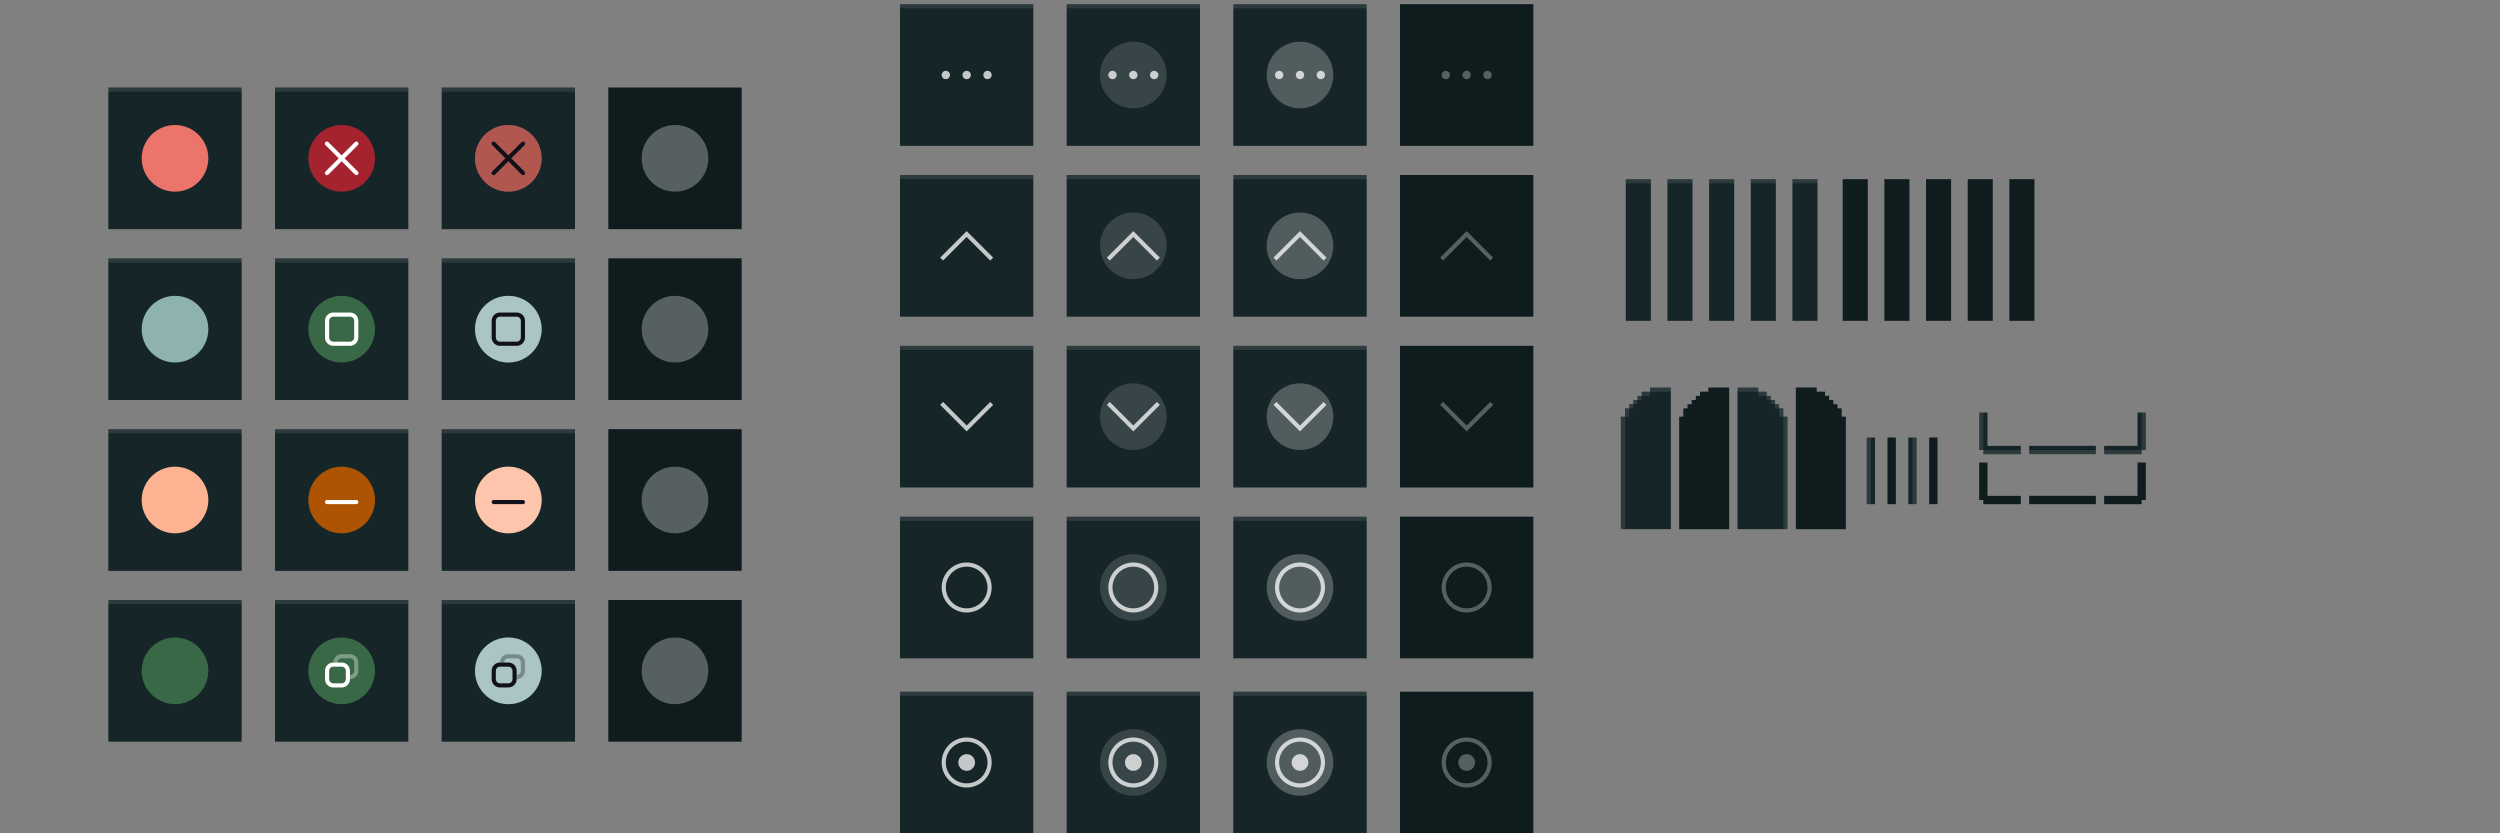 <?xml version="1.0" encoding="UTF-8" standalone="no"?>
<svg
   sodipodi:docname="assets-Terafox-Macos.svg"
   inkscape:version="1.4.2 (ebf0e940d0, 2025-05-08)"
   version="1.1"
   id="svg2"
   viewBox="0 0 600 200"
   height="200"
   width="600"
   xmlns:inkscape="http://www.inkscape.org/namespaces/inkscape"
   xmlns:sodipodi="http://sodipodi.sourceforge.net/DTD/sodipodi-0.dtd"
   xmlns:xlink="http://www.w3.org/1999/xlink"
   xmlns="http://www.w3.org/2000/svg"
   xmlns:svg="http://www.w3.org/2000/svg"
   xmlns:rdf="http://www.w3.org/1999/02/22-rdf-syntax-ns#"
   xmlns:cc="http://creativecommons.org/ns#"
   xmlns:dc="http://purl.org/dc/elements/1.1/">
  <rect x="0" y="0" width="600" height="200" fill="#808080" stroke="none"/>
  <defs
     id="defs4" />
  <sodipodi:namedview
     inkscape:document-rotation="0"
     inkscape:window-maximized="0"
     inkscape:window-y="102"
     inkscape:window-x="102"
     inkscape:window-height="977"
     inkscape:window-width="1835"
     inkscape:guide-bbox="true"
     showguides="false"
     fit-margin-bottom="10"
     fit-margin-right="10"
     fit-margin-left="10"
     fit-margin-top="10"
     inkscape:snap-nodes="true"
     inkscape:object-nodes="true"
     inkscape:snap-intersection-paths="true"
     inkscape:object-paths="true"
     inkscape:snap-bbox-midpoints="false"
     inkscape:snap-bbox-edge-midpoints="true"
     inkscape:bbox-nodes="true"
     inkscape:bbox-paths="true"
     inkscape:snap-bbox="true"
     units="px"
     showgrid="false"
     inkscape:current-layer="layer1"
     inkscape:document-units="px"
     inkscape:cy="80.999992"
     inkscape:cx="149.24999"
     inkscape:zoom="2.0000002"
     inkscape:pageshadow="2"
     inkscape:pageopacity="0"
     borderopacity="1.0"
     bordercolor="#666666"
     pagecolor="#525252"
     id="base"
     inkscape:pagecheckerboard="0"
     inkscape:showpageshadow="2"
     inkscape:deskcolor="#525252">
    <inkscape:grid
       originy="-288"
       originx="5"
       id="grid4136"
       type="xygrid"
       spacingy="1"
       spacingx="1"
       units="px"
       enabled="false" />
  </sodipodi:namedview>
  <g
     transform="translate(5,-564.362)"
     id="layer1"
     inkscape:groupmode="layer"
     inkscape:label="Ebene 1">
    <use
       x="0"
       y="0"
       xlink:href="#headerbar-bg"
       id="title-1-active"
       transform="matrix(0.188,0,0,1,381.239,22)"
       width="100%"
       height="100%" />
    <use
       x="0"
       y="0"
       xlink:href="#headerbar-bg"
       id="title-2-active"
       transform="matrix(0.188,0,0,1,391.239,22)"
       width="100%"
       height="100%" />
    <use
       x="0"
       y="0"
       xlink:href="#headerbar-bg"
       id="title-3-active"
       transform="matrix(0.188,0,0,1,401.239,22)"
       width="100%"
       height="100%" />
    <use
       x="0"
       y="0"
       xlink:href="#headerbar-bg"
       id="title-4-active"
       transform="matrix(0.188,0,0,1,411.239,22)"
       width="100%"
       height="100%" />
    <use
       x="0"
       y="0"
       xlink:href="#headerbar-inactive-bg"
       id="title-1-inactive"
       transform="matrix(0.188,0,0,1,410.739,22)"
       width="100%"
       height="100%" />
    <use
       x="0"
       y="0"
       xlink:href="#headerbar-inactive-bg"
       id="title-2-inactive"
       transform="matrix(0.188,0,0,1,420.739,22)"
       width="100%"
       height="100%" />
    <use
       x="0"
       y="0"
       xlink:href="#headerbar-inactive-bg"
       id="title-3-inactive"
       transform="matrix(0.188,0,0,1,430.739,22)"
       width="100%"
       height="100%" />
    <use
       x="0"
       y="0"
       xlink:href="#headerbar-inactive-bg"
       id="title-4-inactive"
       transform="matrix(0.188,0,0,1,440.739,22)"
       width="100%"
       height="100%" />
    <g
       id="close-active"
       transform="matrix(1,0,0,1,0,0.001)">
      <g
         id="headerbar-bg">
        <rect
           y="585.362"
           x="21"
           height="34"
           width="32"
           id="rect1683"
           style="fill:#152528;fill-opacity:1;stroke:none;stroke-width:1.272;stroke-linecap:butt;stroke-linejoin:round;stroke-miterlimit:4;stroke-dasharray:none;stroke-dashoffset:0;stroke-opacity:1" />
        <rect
           style="opacity:0.1;fill:#ffffff;fill-opacity:1;stroke:none;stroke-width:1.155;stroke-linecap:butt;stroke-linejoin:round;stroke-miterlimit:4;stroke-dasharray:none;stroke-dashoffset:0;stroke-opacity:1"
           id="rect2083"
           width="32"
           height="1"
           x="21"
           y="585.362" />
      </g>
      <circle
         style="opacity:1;fill:#eb746b;fill-opacity:1;stroke-width:8;stroke-linecap:round;stroke-linejoin:round;paint-order:stroke fill markers"
         id="path2409"
         cx="37"
         cy="602.362"
         r="8" />
    </g>
    <g
       id="close-inactive"
       transform="matrix(1,0,0,1,0,0.001)">
      <g
         id="headerbar-inactive-bg"
         transform="translate(120)">
        <rect
           y="585.362"
           x="21"
           height="34"
           width="32"
           id="rect2007"
           style="fill:#0f1c1e;fill-opacity:1;stroke:none;stroke-width:1.272;stroke-linecap:butt;stroke-linejoin:round;stroke-miterlimit:4;stroke-dasharray:none;stroke-dashoffset:0;stroke-opacity:1" />
      </g>
      <circle
         style="opacity:0.3;fill:#ffffff;fill-opacity:1;stroke-width:8;stroke-linecap:round;stroke-linejoin:round;paint-order:stroke fill markers"
         id="circle2549"
         cx="157"
         cy="602.362"
         r="8" />
    </g>
    <g
       id="maximize-active">
      <use
         x="0"
         y="0"
         xlink:href="#headerbar-bg"
         id="use1849"
         transform="translate(0,41)"
         width="100%"
         height="100%" />
      <circle
         style="opacity:1;fill:#8eb2af;fill-opacity:1;stroke-width:8;stroke-linecap:round;stroke-linejoin:round;paint-order:stroke fill markers"
         id="circle2551"
         cx="37"
         cy="643.362"
         r="8" />
    </g>
    <g
       id="maximize-inactive">
      <use
         x="0"
         y="0"
         xlink:href="#headerbar-inactive-bg"
         id="use2283"
         transform="translate(0,41)"
         width="100%"
         height="100%" />
      <circle
         style="opacity:0.3;fill:#ffffff;fill-opacity:1;stroke-width:8;stroke-linecap:round;stroke-linejoin:round;paint-order:stroke fill markers"
         id="circle2557"
         cx="157"
         cy="643.362"
         r="8" />
    </g>
    <g
       id="hide-active">
      <use
         x="0"
         y="0"
         xlink:href="#headerbar-bg"
         id="use1857"
         transform="translate(0,82)"
         width="100%"
         height="100%" />
      <circle
         style="opacity:1;fill:#fdb292;fill-opacity:1;stroke-width:8;stroke-linecap:round;stroke-linejoin:round;paint-order:stroke fill markers"
         id="circle2559"
         cx="37"
         cy="684.362"
         r="8" />
    </g>
    <g
       id="hide-inactive">
      <use
         x="0"
         y="0"
         xlink:href="#headerbar-inactive-bg"
         id="use2285"
         transform="translate(0,82)"
         width="100%"
         height="100%" />
      <circle
         style="opacity:0.3;fill:#ffffff;fill-opacity:1;stroke-width:8;stroke-linecap:round;stroke-linejoin:round;paint-order:stroke fill markers"
         id="circle2565"
         cx="157"
         cy="684.362"
         r="8" />
    </g>
    <g
       id="maximize-toggled-active">
      <use
         x="0"
         y="0"
         xlink:href="#headerbar-bg"
         id="use1865"
         transform="translate(0,123)"
         width="100%"
         height="100%" />
      <circle
         style="opacity:1;fill:#396847;fill-opacity:1;stroke-width:8;stroke-linecap:round;stroke-linejoin:round;paint-order:stroke fill markers"
         id="circle2567"
         cx="37"
         cy="725.362"
         r="8" />
    </g>
    <g
       id="maximize-toggled-inactive">
      <use
         x="0"
         y="0"
         xlink:href="#headerbar-inactive-bg"
         id="use2287"
         transform="translate(0,123)"
         width="100%"
         height="100%" />
      <circle
         style="opacity:0.3;fill:#ffffff;fill-opacity:1;stroke-width:8;stroke-linecap:round;stroke-linejoin:round;paint-order:stroke fill markers"
         id="circle2573"
         cx="157"
         cy="725.362"
         r="8" />
    </g>
    <g
       id="close-prelight"
       transform="matrix(1,0,0,1,0,0.001)">
      <use
         x="0"
         y="0"
         xlink:href="#headerbar-bg"
         id="use1761"
         transform="translate(40)"
         width="100%"
         height="100%" />
      <circle
         style="opacity:1;fill:#a5222f;fill-opacity:1;stroke-width:8;stroke-linecap:round;stroke-linejoin:round;paint-order:stroke fill markers"
         id="circle2545"
         cx="77"
         cy="602.362"
         r="8" />
      <path
         d="m 73.465,598.327 c -0.128,0 -0.256,0.049 -0.353,0.146 -0.196,0.196 -0.196,0.511 0,0.707 l 3.182,3.182 -3.182,3.182 c -0.196,0.196 -0.196,0.511 0,0.707 0.196,0.196 0.511,0.196 0.707,0 l 3.182,-3.182 3.182,3.182 c 0.196,0.196 0.511,0.196 0.707,0 0.196,-0.196 0.196,-0.511 0,-0.707 l -3.182,-3.182 3.182,-3.182 c 0.196,-0.196 0.196,-0.511 0,-0.707 -0.196,-0.196 -0.511,-0.196 -0.707,0 l -3.182,3.182 -3.182,-3.182 c -0.098,-0.098 -0.226,-0.146 -0.353,-0.146 z"
         style="fill:#ffffff;paint-order:stroke fill markers"
         id="path2869" />
    </g>
    <g
       id="maximize-prelight">
      <use
         x="0"
         y="0"
         xlink:href="#headerbar-bg"
         id="use1851"
         transform="translate(40,41)"
         width="100%"
         height="100%" />
      <circle
         style="opacity:1;fill:#396847;fill-opacity:1;stroke-width:8;stroke-linecap:round;stroke-linejoin:round;paint-order:stroke fill markers"
         id="circle2553"
         cx="77"
         cy="643.362"
         r="8" />
      <path
         d="m 75,639.362 c -1.108,0 -2,0.892 -2,2 v 4 c 0,1.108 0.892,2 2,2 h 4 c 1.108,0 2,-0.892 2,-2 v -4 c 0,-1.108 -0.892,-2 -2,-2 z m 0,1 h 4 c 0.554,0 1,0.446 1,1 v 4 c 0,0.554 -0.446,1 -1,1 h -4 c -0.554,0 -1,-0.446 -1,-1 v -4 c 0,-0.554 0.446,-1 1,-1 z"
         style="fill:#ffffff;paint-order:stroke fill markers"
         id="path2878" />
    </g>
    <g
       id="hide-prelight">
      <use
         x="0"
         y="0"
         xlink:href="#headerbar-bg"
         id="use1859"
         transform="translate(40,82)"
         width="100%"
         height="100%" />
      <circle
         style="opacity:1;fill:#ac5402;fill-opacity:1;stroke-width:8;stroke-linecap:round;stroke-linejoin:round;paint-order:stroke fill markers"
         id="circle2561"
         cx="77"
         cy="684.362"
         r="8" />
      <rect
         x="73"
         y="684.362"
         width="8"
         height="1"
         rx="0.5"
         ry="0.5"
         style="fill:#ffffff;paint-order:stroke fill markers"
         id="rect2887" />
    </g>
    <g
       id="maximize-toggled-prelight">
      <use
         x="0"
         y="0"
         xlink:href="#headerbar-bg"
         id="use1867"
         transform="translate(40,123)"
         width="100%"
         height="100%" />
      <circle
         style="opacity:1;fill:#396847;fill-opacity:1;stroke-width:8;stroke-linecap:round;stroke-linejoin:round;paint-order:stroke fill markers"
         id="circle2569"
         cx="77"
         cy="725.362"
         r="8" />
      <g
         id="g2908"
         transform="translate(69,717.362)"
         style="fill:#ffffff">
        <path
           d="M 6,6 C 4.892,6 4,6.892 4,8 v 2 c 0,1.108 0.892,2 2,2 h 2 c 1.108,0 2,-0.892 2,-2 V 8 C 10,6.892 9.108,6 8,6 Z m 0,1 h 2 c 0.554,0 1,0.446 1,1 v 2 c 0,0.554 -0.446,1 -1,1 H 6 C 5.446,11 5,10.554 5,10 V 8 C 5,7.446 5.446,7 6,7 Z"
           style="fill:#ffffff;paint-order:stroke fill markers"
           id="path2896" />
        <path
           d="M 8,4 C 6.892,4 6,4.892 6,6 H 7 C 7,5.446 7.446,5 8,5 h 2 c 0.554,0 1,0.446 1,1 v 2 c 0,0.554 -0.446,1 -1,1 v 1 c 1.108,0 2,-0.892 2,-2 V 6 C 12,4.892 11.108,4 10,4 Z"
           style="fill:#ffffff;paint-order:stroke fill markers"
           id="path2898"
           opacity="0.35" />
      </g>
    </g>
    <g
       id="close-pressed"
       transform="matrix(1,0,0,1,0,0.001)">
      <use
         x="0"
         y="0"
         xlink:href="#headerbar-bg"
         id="use1845"
         transform="translate(80)"
         width="100%"
         height="100%" />
      <circle
         style="opacity:1;fill:#eb746b;fill-opacity:1;stroke-width:8;stroke-linecap:round;stroke-linejoin:round;paint-order:stroke fill markers"
         id="circle2547"
         cx="117"
         cy="602.362"
         r="8" />
      <circle
         style="opacity:0.25;fill:#000000;fill-opacity:1;stroke-width:8;stroke-linecap:round;stroke-linejoin:round;paint-order:stroke fill markers"
         id="circle2807"
         cx="117"
         cy="602.362"
         r="8" />
      <path
         d="m 113.465,598.327 c -0.128,0 -0.256,0.049 -0.353,0.146 -0.196,0.196 -0.196,0.511 0,0.707 l 3.182,3.182 -3.182,3.182 c -0.196,0.196 -0.196,0.511 0,0.707 0.196,0.196 0.511,0.196 0.707,0 l 3.182,-3.182 3.182,3.182 c 0.196,0.196 0.511,0.196 0.707,0 0.196,-0.196 0.196,-0.511 0,-0.707 l -3.182,-3.182 3.182,-3.182 c 0.196,-0.196 0.196,-0.511 0,-0.707 -0.196,-0.196 -0.511,-0.196 -0.707,0 l -3.182,3.182 -3.182,-3.182 c -0.098,-0.098 -0.226,-0.146 -0.353,-0.146 z"
         style="fill:#11111b;paint-order:stroke fill markers;fill-opacity:1"
         id="path2928" />
    </g>
    <g
       id="maximize-pressed">
      <use
         x="0"
         y="0"
         xlink:href="#headerbar-bg"
         id="use1853"
         transform="translate(80,41)"
         width="100%"
         height="100%" />
      <circle
         style="opacity:1;fill:#8eb2af;fill-opacity:1;stroke-width:8;stroke-linecap:round;stroke-linejoin:round;paint-order:stroke fill markers"
         id="circle2555"
         cx="117"
         cy="643.362"
         r="8" />
      <circle
         style="opacity:0.25;fill:#ffffff;fill-opacity:1;stroke-width:8;stroke-linecap:round;stroke-linejoin:round;paint-order:stroke fill markers"
         id="circle2809"
         cx="117"
         cy="643.362"
         r="8" />
      <path
         d="m 115,639.362 c -1.108,0 -2,0.892 -2,2 v 4 c 0,1.108 0.892,2 2,2 h 4 c 1.108,0 2,-0.892 2,-2 v -4 c 0,-1.108 -0.892,-2 -2,-2 z m 0,1 h 4 c 0.554,0 1,0.446 1,1 v 4 c 0,0.554 -0.446,1 -1,1 h -4 c -0.554,0 -1,-0.446 -1,-1 v -4 c 0,-0.554 0.446,-1 1,-1 z"
         style="fill:#11111b;paint-order:stroke fill markers;fill-opacity:1"
         id="path2930" />
    </g>
    <g
       id="hide-pressed">
      <use
         x="0"
         y="0"
         xlink:href="#headerbar-bg"
         id="use1861"
         transform="translate(80,82)"
         width="100%"
         height="100%" />
      <circle
         style="opacity:1;fill:#fdb292;fill-opacity:1;stroke-width:8;stroke-linecap:round;stroke-linejoin:round;paint-order:stroke fill markers"
         id="circle2563"
         cx="117"
         cy="684.362"
         r="8" />
      <circle
         style="opacity:0.25;fill:#ffffff;fill-opacity:1;stroke-width:8;stroke-linecap:round;stroke-linejoin:round;paint-order:stroke fill markers"
         id="circle2811"
         cx="117"
         cy="684.362"
         r="8" />
      <rect
         x="113"
         y="684.362"
         width="8"
         height="1"
         rx="0.5"
         ry="0.5"
         style="fill:#11111b;paint-order:stroke fill markers;fill-opacity:1"
         id="rect2932" />
    </g>
    <g
       id="maximize-toggled-pressed">
      <use
         x="0"
         y="0"
         xlink:href="#headerbar-bg"
         id="use1869"
         transform="translate(80,123)"
         width="100%"
         height="100%" />
      <circle
         style="opacity:1;fill:#8eb2af;fill-opacity:1;stroke-width:8;stroke-linecap:round;stroke-linejoin:round;paint-order:stroke fill markers"
         id="circle2571"
         cx="117"
         cy="725.362"
         r="8" />
      <circle
         style="opacity:0.25;fill:#ffffff;fill-opacity:1;stroke-width:8;stroke-linecap:round;stroke-linejoin:round;paint-order:stroke fill markers"
         id="circle2813"
         cx="117"
         cy="725.362"
         r="8" />
      <g
         id="g2938"
         transform="translate(109,717.362)"
         style="fill:#ffffff">
        <path
           d="M 6,6 C 4.892,6 4,6.892 4,8 v 2 c 0,1.108 0.892,2 2,2 h 2 c 1.108,0 2,-0.892 2,-2 V 8 C 10,6.892 9.108,6 8,6 Z m 0,1 h 2 c 0.554,0 1,0.446 1,1 v 2 c 0,0.554 -0.446,1 -1,1 H 6 C 5.446,11 5,10.554 5,10 V 8 C 5,7.446 5.446,7 6,7 Z"
           style="fill:#11111b;paint-order:stroke fill markers;fill-opacity:1"
           id="path2934" />
        <path
           d="M 8,4 C 6.892,4 6,4.892 6,6 H 7 C 7,5.446 7.446,5 8,5 h 2 c 0.554,0 1,0.446 1,1 v 2 c 0,0.554 -0.446,1 -1,1 v 1 c 1.108,0 2,-0.892 2,-2 V 6 C 12,4.892 11.108,4 10,4 Z"
           opacity="0.35"
           style="fill:#1e1e2e;paint-order:stroke fill markers;fill-opacity:1"
           id="path2936" />
      </g>
    </g>
    <g
       id="stick-active">
      <use
         x="0"
         y="0"
         xlink:href="#headerbar-bg"
         id="use1897"
         transform="translate(190,103)"
         width="100%"
         height="100%" />
      <path
         d="m 227,699.362 a 6,6 0 0 0 -6,6 6,6 0 0 0 6,6 6,6 0 0 0 6,-6 6,6 0 0 0 -6,-6 z m 0,1 a 5,5 0 0 1 5,5 5,5 0 0 1 -5,5 5,5 0 0 1 -5,-5 5,5 0 0 1 5,-5 z"
         id="path66"
         style="opacity:0.75;fill:#ffffff" />
    </g>
    <g
       id="shade-active">
      <use
         x="0"
         y="0"
         xlink:href="#headerbar-bg"
         id="use1881"
         transform="translate(190,21)"
         width="100%"
         height="100%" />
      <path
         d="m 227,619.827 -6.363,6.363 0.707,0.707 5.656,-5.656 5.656,5.656 0.707,-0.707 -5.656,-5.656 z"
         id="path199"
         style="opacity:0.75;fill:#ffffff" />
    </g>
    <g
       id="shade-toggled-active">
      <use
         x="0"
         y="0"
         xlink:href="#headerbar-bg"
         id="use1889"
         transform="translate(190,62)"
         width="100%"
         height="100%" />
      <path
         d="m 227,667.897 -6.363,-6.363 0.707,-0.707 5.656,5.656 5.656,-5.656 0.707,0.707 -5.656,5.656 z"
         id="path231"
         style="opacity:0.75;fill:#ffffff" />
    </g>
    <g
       id="stick-toggled-active">
      <use
         x="0"
         y="0"
         xlink:href="#headerbar-bg"
         id="use1905"
         transform="translate(190,145)"
         width="100%"
         height="100%" />
      <path
         id="circle263"
         d="m 227,741.362 a 6,6 0 0 0 -6,6 6,6 0 0 0 6,6 6,6 0 0 0 6,-6 6,6 0 0 0 -6,-6 z m 0,1 a 5,5 0 0 1 5,5 5,5 0 0 1 -5,5 5,5 0 0 1 -5,-5 5,5 0 0 1 5,-5 z m 0,3 a 2,2 0 0 0 -2,2 2,2 0 0 0 2,2 2,2 0 0 0 2,-2 2,2 0 0 0 -2,-2 z"
         style="fill:#ffffff;opacity:0.75" />
    </g>
    <g
       id="menu-active">
      <use
         x="0"
         y="0"
         xlink:href="#headerbar-bg"
         id="use1873"
         transform="translate(190,-20)"
         width="100%"
         height="100%" />
      <path
         id="circle336"
         d="m 222,581.362 a 1,1 0 0 0 -1,1 1,1 0 0 0 1,1 1,1 0 0 0 1,-1 1,1 0 0 0 -1,-1 z m 5,0 a 1,1 0 0 0 -1,1 1,1 0 0 0 1,1 1,1 0 0 0 1,-1 1,1 0 0 0 -1,-1 z m 5,0 a 1,1 0 0 0 -1,1 1,1 0 0 0 1,1 1,1 0 0 0 1,-1 1,1 0 0 0 -1,-1 z"
         style="fill:#ffffff;opacity:0.75" />
    </g>
    <g
       id="stick-prelight">
      <use
         x="0"
         y="0"
         xlink:href="#headerbar-bg"
         id="use1899"
         transform="translate(230,103)"
         width="100%"
         height="100%" />
      <circle
         style="opacity:0.15;fill:#ffffff;fill-opacity:1;stroke-width:8;stroke-linecap:round;stroke-linejoin:round;paint-order:stroke fill markers"
         id="circle3362"
         cx="267"
         cy="705.362"
         r="8" />
      <path
         d="m 267,699.362 a 6,6 0 0 0 -6,6 6,6 0 0 0 6,6 6,6 0 0 0 6,-6 6,6 0 0 0 -6,-6 z m 0,1 a 5,5 0 0 1 5,5 5,5 0 0 1 -5,5 5,5 0 0 1 -5,-5 5,5 0 0 1 5,-5 z"
         id="path3412"
         style="opacity:0.75;fill:#ffffff" />
    </g>
    <g
       id="shade-prelight">
      <use
         x="0"
         y="0"
         xlink:href="#headerbar-bg"
         id="use1883"
         transform="translate(230,21)"
         width="100%"
         height="100%" />
      <circle
         style="opacity:0.15;fill:#ffffff;fill-opacity:1;stroke-width:8;stroke-linecap:round;stroke-linejoin:round;paint-order:stroke fill markers"
         id="circle3358"
         cx="267"
         cy="623.362"
         r="8" />
      <path
         d="m 267,619.827 -6.363,6.363 0.707,0.707 5.656,-5.656 5.656,5.656 0.707,-0.707 -5.656,-5.656 z"
         id="path3414"
         style="opacity:0.75;fill:#ffffff" />
    </g>
    <g
       id="shade-toggled-prelight">
      <use
         x="0"
         y="0"
         xlink:href="#headerbar-bg"
         id="use1891"
         transform="translate(230,62)"
         width="100%"
         height="100%" />
      <circle
         style="opacity:0.15;fill:#ffffff;fill-opacity:1;stroke-width:8;stroke-linecap:round;stroke-linejoin:round;paint-order:stroke fill markers"
         id="circle3360"
         cx="267"
         cy="664.362"
         r="8" />
      <path
         d="m 267,667.897 -6.363,-6.363 0.707,-0.707 5.656,5.656 5.656,-5.656 0.707,0.707 -5.656,5.656 z"
         id="path3416"
         style="opacity:0.75;fill:#ffffff" />
    </g>
    <g
       id="stick-toggled-prelight">
      <use
         x="0"
         y="0"
         xlink:href="#headerbar-bg"
         id="use1907"
         transform="translate(230,145)"
         width="100%"
         height="100%" />
      <circle
         style="opacity:0.15;fill:#ffffff;fill-opacity:1;stroke-width:8;stroke-linecap:round;stroke-linejoin:round;paint-order:stroke fill markers"
         id="circle3364"
         cx="267"
         cy="747.362"
         r="8" />
      <path
         id="path3418"
         d="m 267,741.362 a 6,6 0 0 0 -6,6 6,6 0 0 0 6,6 6,6 0 0 0 6,-6 6,6 0 0 0 -6,-6 z m 0,1 a 5,5 0 0 1 5,5 5,5 0 0 1 -5,5 5,5 0 0 1 -5,-5 5,5 0 0 1 5,-5 z m 0,3 a 2,2 0 0 0 -2,2 2,2 0 0 0 2,2 2,2 0 0 0 2,-2 2,2 0 0 0 -2,-2 z"
         style="opacity:0.75;fill:#ffffff" />
    </g>
    <g
       id="menu-prelight">
      <use
         x="0"
         y="0"
         xlink:href="#headerbar-bg"
         id="use1875"
         transform="translate(230,-20)"
         width="100%"
         height="100%" />
      <circle
         style="opacity:0.15;fill:#ffffff;fill-opacity:1;stroke-width:8;stroke-linecap:round;stroke-linejoin:round;paint-order:stroke fill markers"
         id="circle3356"
         cx="267"
         cy="582.362"
         r="8" />
      <path
         id="path3420"
         d="m 262,581.362 a 1,1 0 0 0 -1,1 1,1 0 0 0 1,1 1,1 0 0 0 1,-1 1,1 0 0 0 -1,-1 z m 5,0 a 1,1 0 0 0 -1,1 1,1 0 0 0 1,1 1,1 0 0 0 1,-1 1,1 0 0 0 -1,-1 z m 5,0 a 1,1 0 0 0 -1,1 1,1 0 0 0 1,1 1,1 0 0 0 1,-1 1,1 0 0 0 -1,-1 z"
         style="opacity:0.75;fill:#ffffff" />
    </g>
    <g
       id="stick-pressed">
      <use
         x="0"
         y="0"
         xlink:href="#headerbar-bg"
         id="use1901"
         transform="translate(270,103)"
         width="100%"
         height="100%" />
      <circle
         style="opacity:0.25;fill:#ffffff;fill-opacity:1;stroke-width:8;stroke-linecap:round;stroke-linejoin:round;paint-order:stroke fill markers"
         id="circle3390"
         cx="307"
         cy="705.362"
         r="8" />
      <path
         d="m 307,699.362 a 6,6 0 0 0 -6,6 6,6 0 0 0 6,6 6,6 0 0 0 6,-6 6,6 0 0 0 -6,-6 z m 0,1 a 5,5 0 0 1 5,5 5,5 0 0 1 -5,5 5,5 0 0 1 -5,-5 5,5 0 0 1 5,-5 z"
         id="path3422"
         style="opacity:0.75;fill:#ffffff" />
    </g>
    <g
       id="shade-pressed">
      <use
         x="0"
         y="0"
         xlink:href="#headerbar-bg"
         id="use1885"
         transform="translate(270,21)"
         width="100%"
         height="100%" />
      <circle
         style="opacity:0.25;fill:#ffffff;fill-opacity:1;stroke-width:8;stroke-linecap:round;stroke-linejoin:round;paint-order:stroke fill markers"
         id="circle3386"
         cx="307"
         cy="623.362"
         r="8" />
      <path
         d="m 307,619.827 -6.363,6.363 0.707,0.707 5.656,-5.656 5.656,5.656 0.707,-0.707 -5.656,-5.656 z"
         id="path3424"
         style="opacity:0.75;fill:#ffffff" />
    </g>
    <g
       id="shade-toggled-pressed">
      <use
         x="0"
         y="0"
         xlink:href="#headerbar-bg"
         id="use1893"
         transform="translate(270,62)"
         width="100%"
         height="100%" />
      <circle
         style="opacity:0.25;fill:#ffffff;fill-opacity:1;stroke-width:8;stroke-linecap:round;stroke-linejoin:round;paint-order:stroke fill markers"
         id="circle3388"
         cx="307"
         cy="664.362"
         r="8" />
      <path
         d="m 307,667.897 -6.363,-6.363 0.707,-0.707 5.656,5.656 5.656,-5.656 0.707,0.707 -5.656,5.656 z"
         id="path3426"
         style="opacity:0.75;fill:#ffffff" />
    </g>
    <g
       id="stick-toggled-pressed">
      <use
         x="0"
         y="0"
         xlink:href="#headerbar-bg"
         id="use1909"
         transform="translate(270,145)"
         width="100%"
         height="100%" />
      <circle
         style="opacity:0.25;fill:#ffffff;fill-opacity:1;stroke-width:8;stroke-linecap:round;stroke-linejoin:round;paint-order:stroke fill markers"
         id="circle3392"
         cx="307"
         cy="747.362"
         r="8" />
      <path
         id="path3428"
         d="m 307,741.362 a 6,6 0 0 0 -6,6 6,6 0 0 0 6,6 6,6 0 0 0 6,-6 6,6 0 0 0 -6,-6 z m 0,1 a 5,5 0 0 1 5,5 5,5 0 0 1 -5,5 5,5 0 0 1 -5,-5 5,5 0 0 1 5,-5 z m 0,3 a 2,2 0 0 0 -2,2 2,2 0 0 0 2,2 2,2 0 0 0 2,-2 2,2 0 0 0 -2,-2 z"
         style="opacity:0.75;fill:#ffffff" />
    </g>
    <g
       id="menu-pressed">
      <use
         x="0"
         y="0"
         xlink:href="#headerbar-bg"
         id="use1877"
         transform="translate(270,-20)"
         width="100%"
         height="100%" />
      <circle
         style="opacity:0.25;fill:#ffffff;fill-opacity:1;stroke-width:8;stroke-linecap:round;stroke-linejoin:round;paint-order:stroke fill markers"
         id="circle3384"
         cx="307"
         cy="582.362"
         r="8" />
      <path
         id="path3430"
         d="m 302,581.362 a 1,1 0 0 0 -1,1 1,1 0 0 0 1,1 1,1 0 0 0 1,-1 1,1 0 0 0 -1,-1 z m 5,0 a 1,1 0 0 0 -1,1 1,1 0 0 0 1,1 1,1 0 0 0 1,-1 1,1 0 0 0 -1,-1 z m 5,0 a 1,1 0 0 0 -1,1 1,1 0 0 0 1,1 1,1 0 0 0 1,-1 1,1 0 0 0 -1,-1 z"
         style="opacity:0.75;fill:#ffffff" />
    </g>
    <g
       id="stick-inactive">
      <use
         x="0"
         y="0"
         xlink:href="#headerbar-inactive-bg"
         id="use2295"
         transform="translate(190,103)"
         width="100%"
         height="100%" />
      <path
         d="m 347,699.362 a 6,6 0 0 0 -6,6 6,6 0 0 0 6,6 6,6 0 0 0 6,-6 6,6 0 0 0 -6,-6 z m 0,1 a 5,5 0 0 1 5,5 5,5 0 0 1 -5,5 5,5 0 0 1 -5,-5 5,5 0 0 1 5,-5 z"
         id="path3432"
         style="opacity:0.3;fill:#ffffff" />
    </g>
    <g
       id="shade-inactive">
      <use
         x="0"
         y="0"
         xlink:href="#headerbar-inactive-bg"
         id="use2291"
         transform="translate(190,21)"
         width="100%"
         height="100%" />
      <path
         d="m 347,619.827 -6.363,6.363 0.707,0.707 5.656,-5.656 5.656,5.656 0.707,-0.707 -5.656,-5.656 z"
         id="path3434"
         style="opacity:0.3;fill:#ffffff" />
    </g>
    <g
       id="shade-toggled-inactive">
      <use
         x="0"
         y="0"
         xlink:href="#headerbar-inactive-bg"
         id="use2293"
         transform="translate(190,62)"
         width="100%"
         height="100%" />
      <path
         d="m 347,667.897 -6.363,-6.363 0.707,-0.707 5.656,5.656 5.656,-5.656 0.707,0.707 -5.656,5.656 z"
         fill="#ffffff"
         opacity="0.75"
         stroke-linecap="round"
         stroke-linejoin="round"
         stroke-miterlimit="2"
         stroke-width="2"
         id="path3436"
         style="opacity:0.3;fill:#ffffff" />
    </g>
    <g
       id="stick-toggled-inactive">
      <use
         x="0"
         y="0"
         xlink:href="#headerbar-inactive-bg"
         id="use2297"
         transform="translate(190,145)"
         width="100%"
         height="100%" />
      <path
         id="path3438"
         d="m 347,741.362 a 6,6 0 0 0 -6,6 6,6 0 0 0 6,6 6,6 0 0 0 6,-6 6,6 0 0 0 -6,-6 z m 0,1 a 5,5 0 0 1 5,5 5,5 0 0 1 -5,5 5,5 0 0 1 -5,-5 5,5 0 0 1 5,-5 z m 0,3 a 2,2 0 0 0 -2,2 2,2 0 0 0 2,2 2,2 0 0 0 2,-2 2,2 0 0 0 -2,-2 z"
         style="opacity:0.3;fill:#ffffff" />
    </g>
    <g
       id="menu-inactive">
      <use
         x="0"
         y="0"
         xlink:href="#headerbar-inactive-bg"
         id="use2289"
         transform="translate(190,-20)"
         width="100%"
         height="100%" />
      <path
         id="path3440"
         d="m 342,581.362 a 1,1 0 0 0 -1,1 1,1 0 0 0 1,1 1,1 0 0 0 1,-1 1,1 0 0 0 -1,-1 z m 5,0 a 1,1 0 0 0 -1,1 1,1 0 0 0 1,1 1,1 0 0 0 1,-1 1,1 0 0 0 -1,-1 z m 5,0 a 1,1 0 0 0 -1,1 1,1 0 0 0 1,1 1,1 0 0 0 1,-1 1,1 0 0 0 -1,-1 z"
         style="opacity:0.3;fill:#ffffff" />
    </g>
    <use
       x="0"
       y="0"
       xlink:href="#headerbar-bg"
       id="title-5-active"
       transform="matrix(0.188,0,0,1,421.239,22)"
       width="100%"
       height="100%" />
    <use
       x="0"
       y="0"
       xlink:href="#headerbar-inactive-bg"
       id="title-5-inactive"
       transform="matrix(0.188,0,0,1,450.739,22)"
       width="100%"
       height="100%" />
    <g
       id="top-left-inactive"
       transform="translate(410,-67)">
      <g
         id="g8402"
         transform="translate(-3)">
        <path
           id="path8400"
           style="opacity:1;fill:#0f1c1e;fill-opacity:1;stroke-width:7.369;stroke-linecap:round;stroke-linejoin:round;paint-order:stroke fill markers"
           d="m 410,93 v 1 h -2 v 1 h -1 v 1 h -1 v 1 h -1 v 1 h -1 v 2 h -1 v 27 h 1 1 10 V 95 94 93 Z"
           transform="translate(-412,631.362)"
           sodipodi:nodetypes="ccccccccccccccccccccc" />
      </g>
    </g>
    <use
       x="0"
       y="0"
       xlink:href="#top-left-active"
       id="top-right-active"
       transform="matrix(-1,0,0,1,808,2.0898446e-7)"
       width="100%"
       height="100%"
       inkscape:label="#use5359" />
    <g
       id="top-right-inactive"
       transform="matrix(-1,0,0,1,426,-67)">
      <g
         id="g8510"
         transform="translate(-3)">
        <path
           id="path8508"
           style="opacity:1;fill:#0f1c1e;fill-opacity:1;stroke-width:7.369;stroke-linecap:round;stroke-linejoin:round;paint-order:stroke fill markers"
           d="m 431,93 v 1 1 32 h 10 1 1 v -27 h -1 v -2 h -1 v -1 h -1 v -1 h -1 v -1 h -1 v -1 h -2 v -1 z"
           transform="matrix(-1,0,0,1,434,631.362)"
           sodipodi:nodetypes="ccccccccccccccccccccc" />
      </g>
    </g>
    <g
       id="left-active"
       transform="translate(397,-65)"
       inkscape:label="#g1404">
      <rect
         transform="scale(-1,1)"
         inkscape:label="#rect4138-3"
         y="734.362"
         x="-48"
         height="16"
         width="2"
         id="rect4138-3"
         style="opacity:1;fill:#152528;fill-opacity:1;stroke:none;stroke-width:1;stroke-linecap:butt;stroke-linejoin:round;stroke-miterlimit:4;stroke-dasharray:none;stroke-dashoffset:0;stroke-opacity:1" />
      <rect
         style="opacity:0.1;fill:#ffffff;fill-opacity:1;stroke:none;stroke-width:1;stroke-linecap:butt;stroke-linejoin:round;stroke-miterlimit:4;stroke-dasharray:none;stroke-dashoffset:0;stroke-opacity:1"
         id="rect1400"
         width="1"
         height="16"
         x="-47"
         y="734.362"
         inkscape:label="#rect4138-3"
         transform="scale(-1,1)" />
    </g>
    <g
       transform="translate(402,-65)"
       id="left-inactive"
       inkscape:label="#g1452">
      <rect
         style="opacity:1;fill:#0f1c1e;fill-opacity:1;stroke:none;stroke-width:1;stroke-linecap:butt;stroke-linejoin:round;stroke-miterlimit:4;stroke-dasharray:none;stroke-dashoffset:0;stroke-opacity:1"
         id="rect1448"
         width="2"
         height="16"
         x="-48"
         y="734.362"
         inkscape:label="#rect4138-3"
         transform="scale(-1,1)" />
    </g>
    <g
       transform="matrix(-1,0,0,1,506,-65)"
       id="right-inactive"
       inkscape:label="#g1458">
      <rect
         style="opacity:1;fill:#0f1c1e;fill-opacity:1;stroke:none;stroke-width:1;stroke-linecap:butt;stroke-linejoin:round;stroke-miterlimit:4;stroke-dasharray:none;stroke-dashoffset:0;stroke-opacity:1"
         id="rect1454"
         width="2"
         height="16"
         x="-48"
         y="734.362"
         inkscape:label="#rect4138-3"
         transform="scale(-1,1)" />
    </g>
    <g
       id="right-active"
       transform="matrix(-1,0,0,1,501,-65)"
       inkscape:label="#g1464">
      <rect
         transform="scale(-1,1)"
         inkscape:label="#rect4138-3"
         y="734.362"
         x="-48"
         height="16"
         width="2"
         id="rect1460"
         style="opacity:1;fill:#152528;fill-opacity:1;stroke:none;stroke-width:1;stroke-linecap:butt;stroke-linejoin:round;stroke-miterlimit:4;stroke-dasharray:none;stroke-dashoffset:0;stroke-opacity:1" />
      <rect
         style="opacity:0.1;fill:#ffffff;fill-opacity:1;stroke:none;stroke-width:1;stroke-linecap:butt;stroke-linejoin:round;stroke-miterlimit:4;stroke-dasharray:none;stroke-dashoffset:0;stroke-opacity:1"
         id="rect1462"
         width="1"
         height="16"
         x="-47"
         y="734.362"
         inkscape:label="#rect4138-3"
         transform="scale(-1,1)" />
    </g>
    <g
       id="bottom-left-active"
       transform="translate(374,-67)"
       inkscape:label="#g1473">
      <path
         sodipodi:nodetypes="ccccccccc"
         inkscape:connector-curvature="0"
         id="path1472"
         d="m 98,730.362 h -2 v 9 h 1 v 1 l 9,-1.2e-4 v -2 l -8,1.2e-4 z"
         style="opacity:1;fill:#152528;fill-opacity:1;stroke:none;stroke-width:0.667;stroke-linecap:butt;stroke-linejoin:round;stroke-miterlimit:4;stroke-dasharray:none;stroke-dashoffset:0;stroke-opacity:1" />
      <path
         style="opacity:0.1;fill:#ffffff;fill-opacity:1;stroke:none;stroke-width:0.667;stroke-linecap:butt;stroke-linejoin:round;stroke-miterlimit:4;stroke-dasharray:none;stroke-dashoffset:0;stroke-opacity:1"
         d="m 97,730.362 -1,-1.2e-4 v 9 h 1 v 1 l 9,-1.2e-4 v -1 h -9 z"
         id="path1466"
         inkscape:connector-curvature="0"
         sodipodi:nodetypes="ccccccccc" />
    </g>
    <g
       id="bottom-left-inactive"
       transform="translate(374,-55)"
       inkscape:label="#g1481">
      <path
         style="opacity:1;fill:#0f1c1e;fill-opacity:1;stroke:none;stroke-width:0.667;stroke-linecap:butt;stroke-linejoin:round;stroke-miterlimit:4;stroke-dasharray:none;stroke-dashoffset:0;stroke-opacity:1"
         d="m 98,730.362 h -2 v 9 h 1 v 1 l 9,-1.2e-4 v -2 l -8,1.2e-4 z"
         id="path1475"
         inkscape:connector-curvature="0"
         sodipodi:nodetypes="ccccccccc" />
    </g>
    <g
       transform="matrix(-1,0,0,1,606,-55)"
       id="bottom-right-inactive"
       inkscape:label="#g1491">
      <path
         sodipodi:nodetypes="ccccccccc"
         inkscape:connector-curvature="0"
         id="path1485"
         d="m 98,730.362 h -2 v 9 h 1 v 1 l 9,-1.2e-4 v -2 l -8,1.2e-4 z"
         style="opacity:1;fill:#0f1c1e;fill-opacity:1;stroke:none;stroke-width:0.667;stroke-linecap:butt;stroke-linejoin:round;stroke-miterlimit:4;stroke-dasharray:none;stroke-dashoffset:0;stroke-opacity:1" />
    </g>
    <g
       id="bottom-right-active"
       transform="matrix(-1,0,0,1,606,-67)"
       inkscape:label="#g1499">
      <path
         style="opacity:1;fill:#152528;fill-opacity:1;stroke:none;stroke-width:0.667;stroke-linecap:butt;stroke-linejoin:round;stroke-miterlimit:4;stroke-dasharray:none;stroke-dashoffset:0;stroke-opacity:1"
         d="m 98,730.362 h -2 v 9 h 1 v 1 l 9,-1.2e-4 v -2 l -8,1.2e-4 z"
         id="path1493"
         inkscape:connector-curvature="0"
         sodipodi:nodetypes="ccccccccc" />
      <path
         sodipodi:nodetypes="ccccccccc"
         inkscape:connector-curvature="0"
         id="path1495"
         d="m 97,730.362 -1,-1.2e-4 v 9 h 1 v 1 l 9,-1.2e-4 v -1 h -9 z"
         style="opacity:0.1;fill:#ffffff;fill-opacity:1;stroke:none;stroke-width:0.667;stroke-linecap:butt;stroke-linejoin:round;stroke-miterlimit:4;stroke-dasharray:none;stroke-dashoffset:0;stroke-opacity:1" />
    </g>
    <g
       id="bottom-active"
       transform="matrix(0,-1,-1,0,1232.362,719.362)"
       inkscape:label="#g1505">
      <rect
         transform="scale(-1,1)"
         inkscape:label="#rect4138-3"
         y="734.362"
         x="-48"
         height="16"
         width="2"
         id="rect1501"
         style="opacity:1;fill:#152528;fill-opacity:1;stroke:none;stroke-width:1;stroke-linecap:butt;stroke-linejoin:round;stroke-miterlimit:4;stroke-dasharray:none;stroke-dashoffset:0;stroke-opacity:1" />
      <rect
         style="opacity:0.1;fill:#ffffff;fill-opacity:1;stroke:none;stroke-width:1;stroke-linecap:butt;stroke-linejoin:round;stroke-miterlimit:4;stroke-dasharray:none;stroke-dashoffset:0;stroke-opacity:1"
         id="rect1503"
         width="1"
         height="16"
         x="-47"
         y="734.362"
         inkscape:label="#rect4138-3"
         transform="scale(-1,1)" />
    </g>
    <g
       transform="matrix(0,-1,-1,0,1232.362,731.362)"
       id="bottom-inactive"
       inkscape:label="#g1511">
      <rect
         style="opacity:1;fill:#0f1c1e;fill-opacity:1;stroke:none;stroke-width:1;stroke-linecap:butt;stroke-linejoin:round;stroke-miterlimit:4;stroke-dasharray:none;stroke-dashoffset:0;stroke-opacity:1"
         id="rect1507"
         width="2"
         height="16"
         x="-48"
         y="734.362"
         inkscape:label="#rect4138-3"
         transform="scale(-1,1)" />
    </g>
    <g
       id="top-left-active"
       transform="translate(396,-67)">
      <g
         id="g1732"
         transform="translate(-3)">
        <path
           id="path1725"
           style="opacity:1;fill:#152528;fill-opacity:1;stroke-width:7.369;stroke-linecap:round;stroke-linejoin:round;paint-order:stroke fill markers"
           d="m 396,93 v 1 h -2 v 1 h -1 v 1 h -1 v 1 h -1 v 1 h -1 v 2 h -1 v 27 h 1 1 10 V 95 94 93 Z"
           transform="translate(-398,631.362)"
           sodipodi:nodetypes="ccccccccccccccccccccc" />
      </g>
      <path
         id="rect1882"
         style="opacity:0.1;fill:#ffffff;stroke-width:17.889;stroke-linecap:round;stroke-linejoin:round;paint-order:stroke fill markers"
         d="m 396,93 v 1 h 5 v -1 z m 0,1 h -2 v 1 h 2 z m -2,1 h -1 v 1 h 1 z m -1,1 h -1 v 1 h 1 z m -1,1 h -1 v 1 h 1 z m -1,1 h -1 v 2 h 1 z m -1,2 h -1 v 27 h 1 z"
         sodipodi:nodetypes="ccccccccccccccccccccccccccccccccccc"
         transform="translate(-401,631.362)" />
    </g>
  </g>
</svg>
